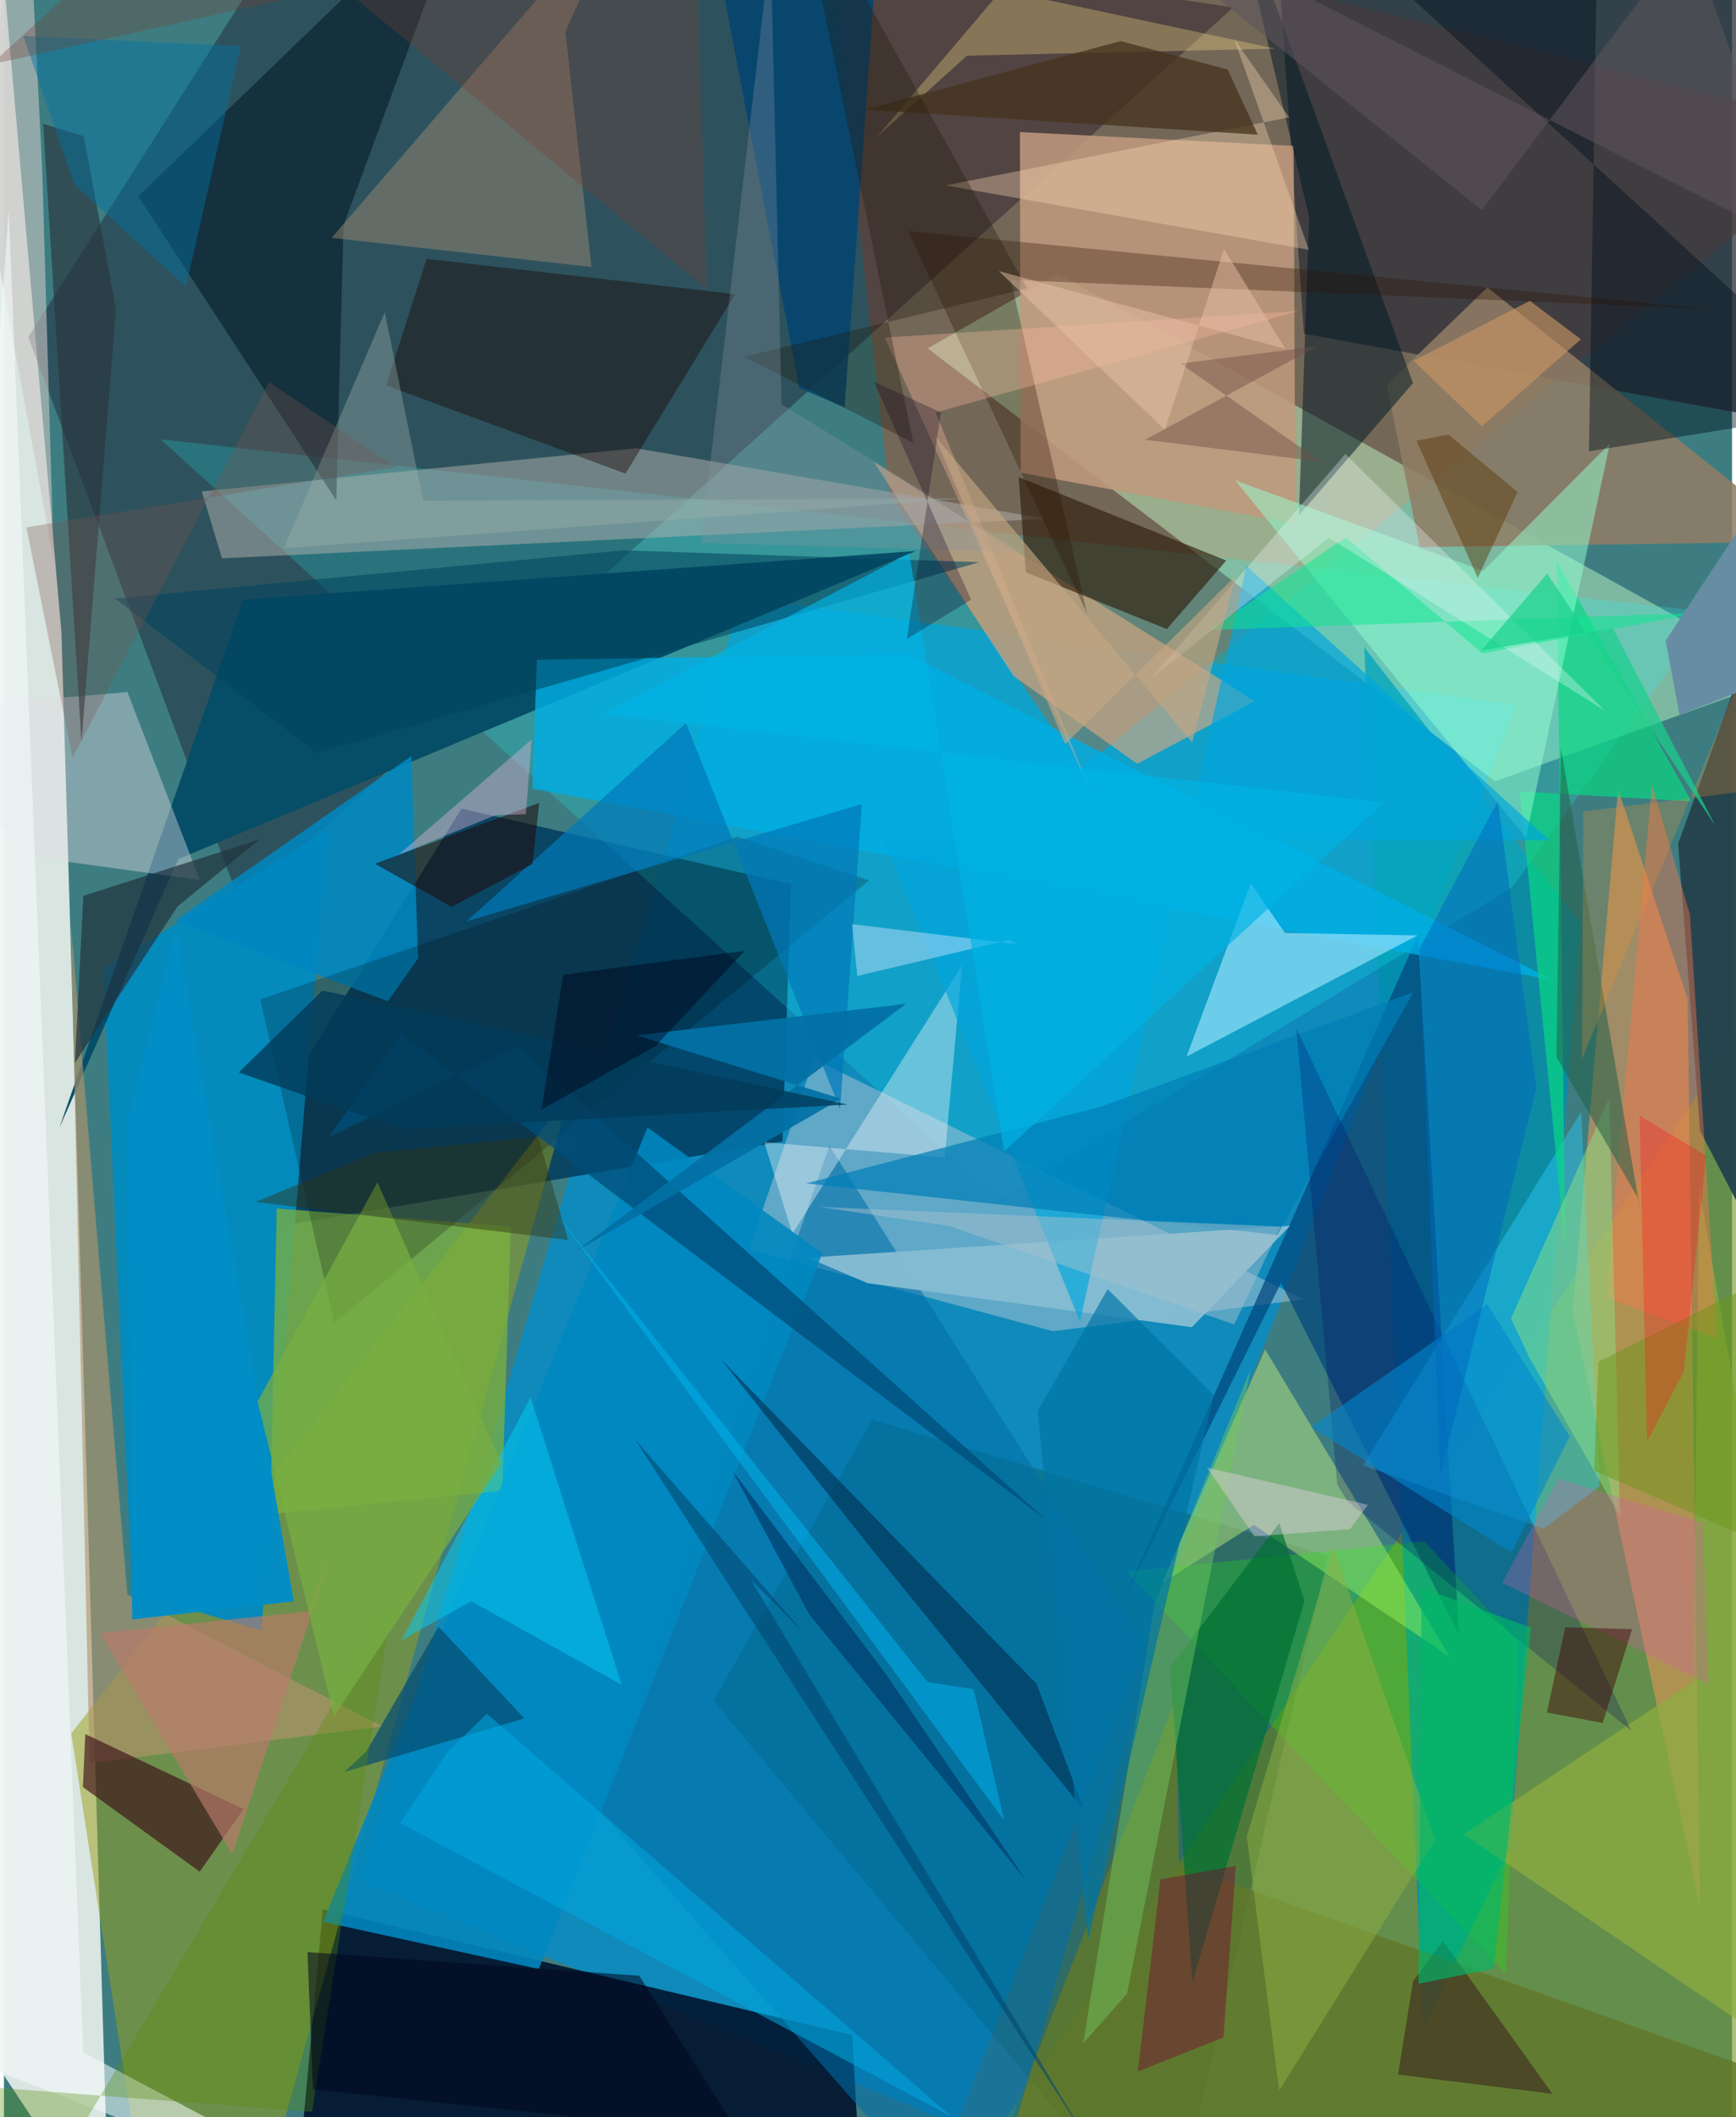 <svg xmlns="http://www.w3.org/2000/svg" width="228" height="278" viewBox="0 0 836 1024"><path fill="#3d7d81" d="M0 0h836v1024H0z"/><path fill="#e4ece7" fill-opacity=".933" d="M-.364-13.698L-62 910.26l112.936 170.42-23.149-775.13z"/><path fill="#068dc6" fill-opacity=".816" d="M460.894 1027.615l270.93-686.74-375.276-52.024L172.6 909.816z"/><path fill="#915b42" fill-opacity=".643" d="M394.489-62l33.903 301.467 92.72 132.37L898 63.709z"/><path fill="#7c982b" fill-opacity=".631" d="M510.868 1086l-48.524-27.86 408.489-605.038L898 1023.069z"/><path fill="#120018" fill-opacity=".341" d="M154.675-62L11.738 163.008l102.594 274.085L594.674 3.608z"/><path fill="#00112c" fill-opacity=".886" d="M416.119 1086H139.312l14.97-162.516 256.085 60.801z"/><path fill="#c9ffc8" fill-opacity=".459" d="M721.353 377.876l-274.487-209.39 63.154-36.043L861.796 327.48z"/><path fill="#003a5d" fill-opacity=".831" d="M221.31 391.088l159.514 36.542-4.19 124.457-284.68 47.873z"/><path fill="#9b9f1b" fill-opacity=".514" d="M118.9 1086l154.604-556.446L32.551 838.428l37.806 242.41z"/><path fill="#0090ac" fill-opacity=".788" d="M762.52 446.496l-33.815 447.508-42.259 86.765-28.323-667.588z"/><path fill="#058bbe" fill-opacity=".973" d="M48.105 468.535L62.048 770.18l62.443 18.446 31.95-387.14z"/><path fill="#31313a" fill-opacity=".769" d="M628.917 161.436L898 210.358V-55.307L616.188-21.903z"/><path fill="#1cffff" fill-opacity=".192" d="M481.152 580.296L75.832 212.531l749.715 83.5-95.86 133.097z"/><path fill="#da9557" fill-opacity=".627" d="M820.52 922.572l-61.594-288.299 21.931-252.712 33.633 101.678z"/><path fill="#9bbfd2" fill-opacity=".576" d="M360.49 604.235l31.378-92.009 236.936 116.245-121.28 15.403z"/><path fill="#c1997d" fill-opacity=".855" d="M491.832 228.593l132.925 24.772-.841-182.792-132.433-6.703z"/><path fill="#064d68" fill-opacity=".984" d="M115.748 290.017l325.463-23.512L84.33 415.538l-57.496 129.86z"/><path fill="#d7a982" fill-opacity=".635" d="M488.356 326.943l-67.612-103.597 184.433 115.77-56.961 30.3z"/><path fill="#917d65" fill-opacity=".863" d="M684.92 264.639l187.046-2.666L717.648 139.03l-48.725 47.05z"/><path fill="#002b04" fill-opacity=".212" d="M343.286 822.689l76.687-136.102 220.461 65.876L563.462 1086z"/><path fill="#b2b2ad" fill-opacity=".502" d="M105.473 270.044l398.609-19.104-198.286-34.135-210.11 20.874z"/><path fill="#7bb03d" fill-opacity=".757" d="M128.844 732.336l3.11-147.835 113.244 8.707-4.13 127.85z"/><path fill="#00457c" fill-opacity=".706" d="M617.776 620.52l-77.762 156.781 144.034-324.899 19.855 338.267z"/><path fill="#00aee5" fill-opacity=".8" d="M255.616 381.434l494.081 92.717-313.016-157.8-178.852 2.741z"/><path fill="#ccf77e" fill-opacity=".439" d="M610.115 652.626l-49.852 113.005 44.405-28.14 94.853 63.922z"/><path fill="#9fe6ff" fill-opacity=".643" d="M683.852 452.422l-64.119-1.153-16.55-23.94-31.087 83.698z"/><path fill="#2bd1fe" fill-opacity=".412" d="M657.5 708.753l105.482-170.918 8.916 181.11-27.098 20.45z"/><path fill="#011624" fill-opacity=".537" d="M164.264 108.88l-3.5 133.11L64.978 94.97 227.397-62z"/><path fill="#e0dce5" fill-opacity=".416" d="M14.263 414.55L-62 345.103l121.743-10.374 35.005 90.916z"/><path fill="#2e1b09" fill-opacity=".624" d="M494.336 276.809l-3.472-46.031 100.457 40.326-28.752 33.161z"/><path fill="#14fe00" fill-opacity=".247" d="M732.706 794.367l-6.129 160.541-183.51-194.841 144.024-14.535z"/><path fill="#61792b" fill-opacity=".831" d="M898 1019.03L463.513 1086 566.87 821.881l1.602 80.008z"/><path fill="#b2946b" fill-opacity=".635" d="M183.078 834.988L41.43 852.768l-9.072-405.976 27.338 324.37z"/><path fill="#978573" fill-opacity=".502" d="M158.545 115.032L301.219-50.714l-29.6 66.068 12.585 113.782z"/><path fill="#26434c" fill-opacity=".976" d="M898 696.608V163.75l-88.08 244.286 10.606 138.88z"/><path fill="#0087c1" fill-opacity=".867" d="M200.338 463.47l-14.58 20.826-103.004-39.05 114.3-79.526z"/><path fill="#180300" fill-opacity=".404" d="M184.866 186.409l19.555-61.245 149.32 17.105-53.059 86.785z"/><path fill="#000003" fill-opacity=".204" d="M354.744 404.662l63.77 21.165L159.839 639.79l-35.878-156.42z"/><path fill="#3c0c18" fill-opacity=".639" d="M115.887 875.022l-76.538-36.3-1.145 25.637 56.511 40.925z"/><path fill="#09d782" fill-opacity=".686" d="M733.405 382.809l82.975 4.794-65.19-116.288 4.194 333.677z"/><path fill="#001a25" fill-opacity=".525" d="M631.399 105.02l-4.925 144.21 55.178-63.94L591.834-62z"/><path fill="#006ea9" fill-opacity=".565" d="M287.763 875.469L472.273 1086l82.562-285.47L399.32 554.137z"/><path fill="#94ffd1" fill-opacity=".502" d="M715.583 276.11l-119.961-43.8L736.24 405.164l40.624-190.574z"/><path fill="#83bbd1" fill-opacity=".992" d="M622.188 592.874L574.69 641.92l-156.938-21.307-28.841-12.32z"/><path fill="#fdfcff" fill-opacity=".369" d="M455.098 559.872l-87.33-7.465 13.669 44.306 82.056-129.743z"/><path fill="#0088c0" fill-opacity=".878" d="M311.314 545.307L154.352 929.506l104.39 22.841 137.168-346.26z"/><path fill="#8eac40" fill-opacity=".722" d="M898 1017.41l-77.849-442.258-3.089 238.18-110.81 73.902z"/><path fill="#00a6dc" fill-opacity=".675" d="M520.548 639.198l80.542-365.432 146.637 132.67-322.091-.51z"/><path fill="#fd754c" fill-opacity=".427" d="M828.724 647.206L815.64 442.423l-18.383-63.084-22.155 248.376z"/><path fill="#c9c6c5" fill-opacity=".596" d="M-19.884 33.005L24.06 271.037 18.467 81.038 12.034-46.303z"/><path fill="#000f1d" fill-opacity=".435" d="M770.817-31.944l-4.035 250.214L898 197.244 658.24-21.602z"/><path fill="#fee78b" fill-opacity=".306" d="M615.146 23.548l-149.249 3.383-43.49 39.194L482.53-4.734z"/><path fill="#f6fefd" fill-opacity=".545" d="M2.311 101.593L38.378 992.7l175.996 93.214L-62 979.038z"/><path fill="#2a1300" fill-opacity=".314" d="M523.965 296.773L437.334 111.73l386.905 37.68-337.195-14.063z"/><path fill="#014473" fill-opacity=".804" d="M337.402-59.137L384.77 187.67l21.918 9.404L425.109-62z"/><path fill="#20323c" fill-opacity=".686" d="M84.014 438.385L34.356 514.03l4.034-80.755 85.333-27.291z"/><path fill="#007133" fill-opacity=".71" d="M574.942 958.666l54.246-184.399-12.228-37.57-52.821 69.614z"/><path fill="#028ec6" fill-opacity=".973" d="M59.747 541.885l23.6-92.392 56.881 325.028-78.195 8.727z"/><path fill="#05cbf3" fill-opacity=".514" d="M226.085 774.458l-33.758 18.856 62.437-117.489 44.063 139.042z"/><path fill="#002747" fill-opacity=".549" d="M346.697 657.202l152.853 157.23 23.013 61.118-101.481-124.714z"/><path fill="#2a363d" fill-opacity=".659" d="M37.484 358.822L18.987 59.92l19.62 5.878 15.591 83.735z"/><path fill="#ffdcb8" fill-opacity=".349" d="M455.554 89.679l166.19-32.94-26.637-37.968 36.163 102.041z"/><path fill="#004f7a" fill-opacity=".769" d="M248.208 505.771l-90.883 44.093 34.753-50.25 312.076 235.454z"/><path fill="#46341d" fill-opacity=".765" d="M606.568 65.137L416.225 53.028l124.018-33.14L592 33.615z"/><path fill="#10e492" fill-opacity=".525" d="M649.143 259.959l66.094 56.089 105.009-19.637-237.238 8.316z"/><path fill="#0079b9" fill-opacity=".714" d="M415.033 388.885l-191.238 56.747L329.94 349.74l74.533 186.73z"/><path fill="#007eb7" fill-opacity=".706" d="M616.006 597.31L388.16 572.367l143.102-37.295 150.574-55.18z"/><path fill="#000063" fill-opacity=".239" d="M650.046 726.304l137.29 110.887-162.11-339.762 19.77 220.504z"/><path fill="#8fb043" fill-opacity=".498" d="M601.258 888.334l41.82-140.213 49.18 141.838-75.314 121.173z"/><path fill="#8ee183" fill-opacity=".49" d="M738.139 656.981l-9.098-19.2 47.56-106.647 5.165 202.154z"/><path fill="#054c70" fill-opacity=".71" d="M210.242 786.761l-35.048 60.52-10.511 9.737 87.06-25.895z"/><path fill="#568e08" fill-opacity=".329" d="M187.775 776.067l-38.76 245.35-189.795-14.53L3.74 1086z"/><path fill="#f1f9fc" fill-opacity=".314" d="M648.946 219.604l-94.507 108.92 86.53-68.468 133.42 83.585z"/><path fill="#bb7a6b" fill-opacity=".647" d="M147.005 779.42l-100.6 10.38 64.098 107.062 48.11-146.128z"/><path fill="#0073a6" fill-opacity=".447" d="M114.576 22.378L88.04 138.621l-54.104-49.44L9.359 17.396z"/><path fill="#2d0019" fill-opacity=".412" d="M696.116 938.81l53.02 73.913-74.713-9.328 7.286-45.2z"/><path fill="#0088d0" fill-opacity=".576" d="M632.396 690.163l85.226-59.393 39.88 63.953-28.29 56.244z"/><path fill="#c6e3ff" fill-opacity=".463" d="M486.24 454.618l-73.426 17.416-2.552-25.08 80.118 9.782z"/><path fill="#fcbaa1" fill-opacity=".333" d="M626.283 150.411l-175.538 49.105 75.809 185.24-100.426-221.49z"/><path fill="#00a6dd" fill-opacity=".565" d="M233.641 828.944l-18.937 18.318-23.035 34.467 266.831 142.1z"/><path fill="#d95bad" fill-opacity=".286" d="M821.83 736.62l2.789 77.98-99.846-49.059L751.93 715.2z"/><path fill="#1e1708" fill-opacity=".318" d="M439.948 214.238L382.84-62l112.126 201.494-137.03 33.064z"/><path fill="#5c545c" fill-opacity=".565" d="M714.97 101.587L510.993-62l357.143 181.005-52.769-150.773z"/><path fill="#73c45e" fill-opacity=".475" d="M522.118 988.233L556.503 776.2l46.68-114.1-59.882 302.232z"/><path fill="#8793a2" fill-opacity=".314" d="M376.176 195.567L370.89-26.044l-33.692 288.679 155.261 4.353z"/><path fill="#780034" fill-opacity=".416" d="M595.915 902.466l-5.92 82.96-41.439 16.496L559.497 909z"/><path fill="#9db2ac" fill-opacity=".373" d="M135.334 265.18l328.999-24.078-261.494 1.035-18.633-91.153z"/><path fill="#1e0a06" fill-opacity=".545" d="M258.962 388.333l-3.332 29.578-39.123 20.669-37.062-20.826z"/><path fill="#00435e" fill-opacity=".553" d="M151.366 364.226L471.8 271.909l-172.153-5.719-245.93 23.253z"/><path fill="#773e31" fill-opacity=".314" d="M96.04-62L-6.4 31.198l340.85-75.363 5.569 184.048z"/><path fill="#77ae41" fill-opacity=".722" d="M180.698 571.79l59.9 136.101-80.91 122.272-36.963-152.373z"/><path fill="#deb3d6" fill-opacity=".42" d="M255.349 357.559l-64.498 55.904 46.914-19.174 14.706-.476z"/><path fill="#236049" fill-opacity=".541" d="M751.08 511.243l2.135-149.304 38.22 222.487-1.077-5.225z"/><path fill="#0371a5" fill-opacity=".941" d="M436.468 485.496l-130.498 15.25 98.993 30.658-128.021 73.623z"/><path fill="#c99663" fill-opacity=".627" d="M715.01 206.195l47.852-42.104-24.672-18.59-56.26 29.019z"/><path fill="#2f3618" fill-opacity=".451" d="M258.352 549.708l-79.27 7.847-57.243 23.776 151.107 18.415z"/><path fill="#699616" fill-opacity=".467" d="M769.23 711.367l2.163-52.766L898 595.277v171.7z"/><path fill="#7b544c" fill-opacity=".306" d="M10.862 255.044l178.653-29.098-61.243-41.055-95.115 181.531z"/><path fill="#583406" fill-opacity=".447" d="M683.324 213.134l29.674 66.406L732.225 238l-33.408-27.808z"/><path fill="#f0d3eb" fill-opacity=".388" d="M581.998 709.83l77.815 18.008-8.63 11.752-46.211 3.502z"/><path fill="#00b3e5" fill-opacity=".663" d="M289.582 345.311l377.764 42.866-183.513 168.787-45.849-289.385z"/><path fill="#f3922e" fill-opacity=".251" d="M763.992 392.464l-.592 119.727 90.145-217.405L898 375.818z"/><path fill="#003d6d" fill-opacity=".71" d="M494.417 909.36L389.564 780.814l-37.223-69.58 74.28 98.406z"/><path fill="#a5c1cd" fill-opacity=".486" d="M394.538 583.757l62.802 9.21L595.172 640.6l22.465-47.339z"/><path fill="#c5a683" fill-opacity=".631" d="M513.394 359.962l-63.315-149.517 124.75 148.698 21.05-80.572z"/><path fill="#0075a6" fill-opacity=".678" d="M585.226 674.782l-51.27-51.262-33.856 59.034 24.362 255.93z"/><path fill="#714e47" fill-opacity=".455" d="M637 223.291l-84.897-10.624 83.196-45.161-66.115 8.312z"/><path fill="#01466d" fill-opacity=".576" d="M387.483 790.3l-26.368-26.488 164.406 273.534-220.364-341.36z"/><path fill="#00071d" fill-opacity=".549" d="M307.353 955.584L146.85 944.186l2.646 66.392 206.032 21.44z"/><path fill="#668da4" d="M881.296 318.384L898 166.687l-94.136 143.18 6.71 35.912z"/><path fill="#0069bf" fill-opacity=".502" d="M684.758 459.036l37.924-71.602 18.686 138.727-46.47 187.677z"/><path fill="#1ad18d" fill-opacity=".71" d="M778.377 303.88l49.611 95.644-81.404-122.116-31.907 37.233z"/><path fill="#3f0107" fill-opacity=".451" d="M773.405 833.32l14.25-45.328-32.337-.917-8.882 41.213z"/><path fill="#023b5b" fill-opacity=".796" d="M154.135 479.068l253.906 55.168-215.71 11.92-78.738-27.46z"/><path fill="#ff0b19" fill-opacity=".29" d="M791.269 539.583l3.582 157.67 17.78-33.744 10.858-104.47z"/><path fill="#eac2a6" fill-opacity=".482" d="M561.607 207.857l28.65-87.448 29.727 48.407-138.69-37.698z"/><path fill="#0f0022" fill-opacity=".29" d="M467.875 290.057l-46.992-105.422 32.39 14.851-16.48 109.552z"/><path fill="#00b868" fill-opacity=".639" d="M738.792 787.31l-52.935-19.363-1.564 191.535 36.369-7.373z"/><path fill="#00b3ea" fill-opacity=".537" d="M446.777 813.555l22.285 3.516 14.856 63.413-217.622-294.676z"/><path fill="#000115" fill-opacity=".443" d="M358.372 459.886l-87.775 11.552-10.577 65.193 55.083-30.617z"/></svg>